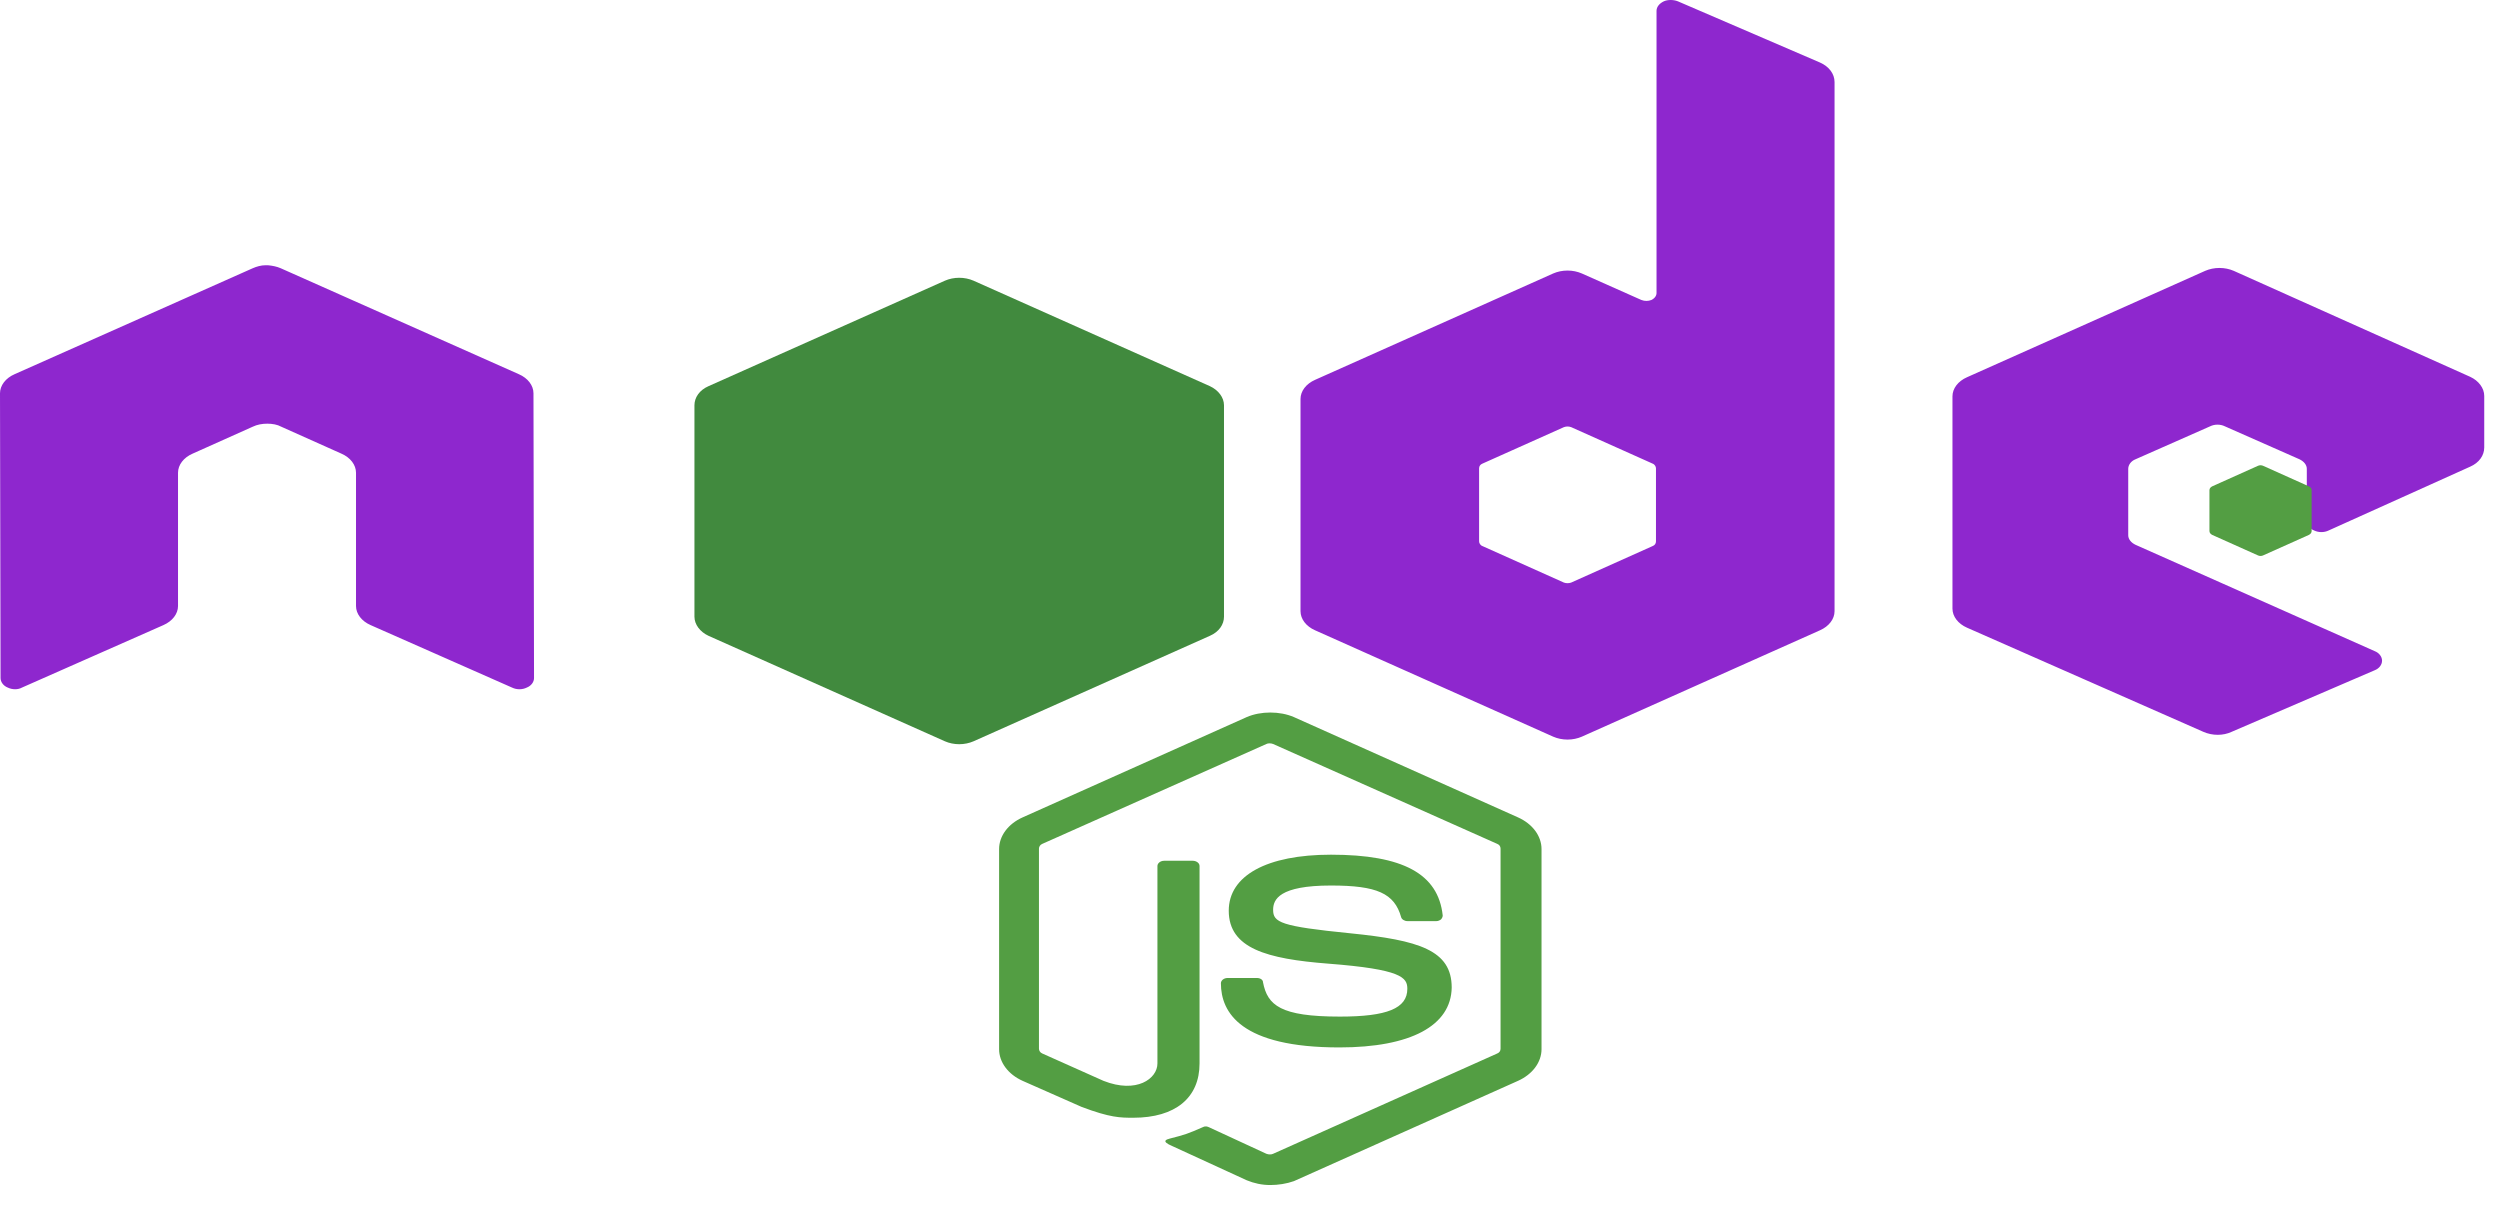 <svg width="72" height="35" viewBox="0 0 72 35" fill="none" xmlns="http://www.w3.org/2000/svg">
<path d="M15.364 11.327C15.364 11.102 15.202 10.889 14.943 10.777L8.086 7.726C7.973 7.676 7.843 7.651 7.714 7.639H7.649C7.52 7.639 7.391 7.676 7.277 7.726L0.42 10.777C0.162 10.889 0 11.102 0 11.327L0.016 19.528C0.016 19.641 0.097 19.753 0.226 19.803C0.356 19.866 0.517 19.866 0.631 19.803L4.706 18.003C4.965 17.89 5.127 17.678 5.127 17.453V13.615C5.127 13.39 5.288 13.177 5.547 13.065L7.277 12.29C7.407 12.227 7.552 12.202 7.698 12.202C7.843 12.202 7.989 12.227 8.102 12.29L9.833 13.065C10.092 13.177 10.253 13.39 10.253 13.615V17.453C10.253 17.678 10.415 17.89 10.674 18.003L14.749 19.803C14.879 19.866 15.04 19.866 15.169 19.803C15.299 19.753 15.38 19.641 15.38 19.528L15.364 11.327ZM48.323 0.038C48.193 -0.013 48.032 -0.013 47.918 0.038C47.789 0.1 47.708 0.2 47.708 0.313V8.439C47.708 8.514 47.66 8.589 47.562 8.639C47.465 8.676 47.368 8.676 47.271 8.639L45.557 7.876C45.431 7.821 45.289 7.792 45.145 7.792C45 7.792 44.858 7.821 44.732 7.876L37.875 10.939C37.617 11.052 37.455 11.264 37.455 11.489V17.603C37.455 17.828 37.617 18.04 37.875 18.153L44.732 21.216C44.858 21.271 45 21.3 45.145 21.3C45.289 21.3 45.431 21.271 45.557 21.216L52.414 18.153C52.673 18.04 52.835 17.828 52.835 17.603V2.363C52.835 2.125 52.673 1.913 52.414 1.8L48.323 0.038ZM47.692 15.59C47.692 15.652 47.66 15.703 47.595 15.727L45.25 16.778C45.217 16.79 45.181 16.796 45.145 16.796C45.108 16.796 45.072 16.79 45.04 16.778L42.695 15.727C42.63 15.703 42.598 15.64 42.598 15.59V13.49C42.598 13.427 42.63 13.377 42.695 13.352L45.04 12.302C45.072 12.29 45.108 12.283 45.145 12.283C45.181 12.283 45.217 12.29 45.25 12.302L47.595 13.352C47.66 13.377 47.692 13.44 47.692 13.49V15.59ZM71.141 13.44C71.4 13.327 71.546 13.115 71.546 12.889V11.402C71.546 11.177 71.384 10.964 71.141 10.852L64.333 7.801C64.207 7.746 64.065 7.717 63.921 7.717C63.776 7.717 63.634 7.746 63.508 7.801L56.651 10.864C56.392 10.977 56.231 11.189 56.231 11.414V17.528C56.231 17.753 56.392 17.965 56.651 18.078L63.46 21.078C63.719 21.191 64.026 21.191 64.268 21.078L68.392 19.303C68.522 19.253 68.603 19.141 68.603 19.028C68.603 18.916 68.522 18.803 68.392 18.753L61.503 15.69C61.374 15.628 61.293 15.528 61.293 15.415V13.502C61.293 13.39 61.374 13.277 61.503 13.227L63.654 12.277C63.717 12.246 63.79 12.23 63.864 12.23C63.938 12.23 64.011 12.246 64.074 12.277L66.225 13.227C66.355 13.29 66.436 13.39 66.436 13.502V15.002C66.436 15.115 66.516 15.227 66.646 15.277C66.775 15.34 66.937 15.34 67.066 15.277L71.141 13.44Z" fill="#8E27CE"/>
<path d="M36.585 34.129C36.343 34.129 36.116 34.079 35.906 33.992L33.755 33.004C33.431 32.866 33.593 32.816 33.69 32.791C34.127 32.679 34.208 32.654 34.66 32.454C34.709 32.429 34.774 32.441 34.822 32.466L36.472 33.229C36.536 33.254 36.617 33.254 36.666 33.229L43.119 30.341C43.183 30.316 43.216 30.266 43.216 30.203V24.44C43.216 24.378 43.183 24.328 43.119 24.303L36.666 21.427C36.601 21.402 36.52 21.402 36.472 21.427L30.019 24.303C29.954 24.328 29.922 24.39 29.922 24.44V30.203C29.922 30.253 29.954 30.316 30.019 30.341L31.782 31.129C32.736 31.504 33.334 31.066 33.334 30.628V24.94C33.334 24.865 33.415 24.79 33.529 24.79H34.353C34.45 24.79 34.547 24.853 34.547 24.94V30.628C34.547 31.616 33.852 32.191 32.639 32.191C32.267 32.191 31.976 32.191 31.151 31.879L29.453 31.129C29.033 30.941 28.774 30.591 28.774 30.216V24.453C28.774 24.078 29.033 23.727 29.453 23.54L35.906 20.652C36.31 20.477 36.86 20.477 37.264 20.652L43.717 23.54C44.137 23.727 44.396 24.078 44.396 24.453V30.216C44.396 30.591 44.137 30.941 43.717 31.129L37.264 34.017C37.054 34.092 36.811 34.129 36.585 34.129ZM38.574 30.166C35.744 30.166 35.162 29.166 35.162 28.316C35.162 28.241 35.243 28.166 35.356 28.166H36.197C36.294 28.166 36.375 28.216 36.375 28.291C36.504 28.953 36.876 29.278 38.59 29.278C39.949 29.278 40.531 29.041 40.531 28.478C40.531 28.153 40.369 27.916 38.251 27.753C36.488 27.616 35.388 27.316 35.388 26.228C35.388 25.215 36.488 24.615 38.332 24.615C40.402 24.615 41.421 25.165 41.55 26.365C41.55 26.403 41.534 26.44 41.502 26.478C41.469 26.503 41.421 26.528 41.372 26.528H40.531C40.45 26.528 40.369 26.478 40.353 26.415C40.159 25.728 39.658 25.503 38.332 25.503C36.844 25.503 36.666 25.903 36.666 26.203C36.666 26.565 36.876 26.678 38.882 26.878C40.871 27.078 41.809 27.366 41.809 28.441C41.792 29.541 40.628 30.166 38.574 30.166Z" fill="#539E43"/>
<path d="M65.023 13.418C65.047 13.406 65.075 13.399 65.103 13.399C65.132 13.399 65.16 13.406 65.184 13.418L66.494 14.006C66.543 14.031 66.575 14.068 66.575 14.118V15.293C66.575 15.343 66.543 15.381 66.494 15.406L65.184 15.993C65.16 16.006 65.132 16.012 65.103 16.012C65.075 16.012 65.047 16.006 65.023 15.993L63.713 15.406C63.664 15.381 63.632 15.343 63.632 15.293V14.118C63.632 14.068 63.664 14.031 63.713 14.006L65.023 13.418Z" fill="#539E43"/>
<path d="M28.038 8.084C27.912 8.029 27.77 8 27.625 8C27.481 8 27.338 8.029 27.213 8.084L20.404 11.122C20.145 11.235 20 11.447 20 11.672V17.761C20 17.986 20.162 18.198 20.404 18.311L27.213 21.349C27.338 21.404 27.481 21.433 27.625 21.433C27.77 21.433 27.912 21.404 28.038 21.349L34.846 18.311C35.105 18.198 35.251 17.986 35.251 17.761V11.672C35.251 11.447 35.089 11.235 34.846 11.122L28.038 8.084Z" fill="url(#paint0_linear_286_162)"/>
<defs>
<linearGradient id="paint0_linear_286_162" x1="1059.91" y1="242.906" x2="555.405" y2="1268.35" gradientUnits="userSpaceOnUse">
<stop stop-color="#41873F"/>
<stop offset="0.329" stop-color="#418B3D"/>
<stop offset="0.635" stop-color="#419637"/>
<stop offset="0.932" stop-color="#3FA92D"/>
<stop offset="1" stop-color="#3FAE2A"/>
</linearGradient>
</defs>
</svg>

